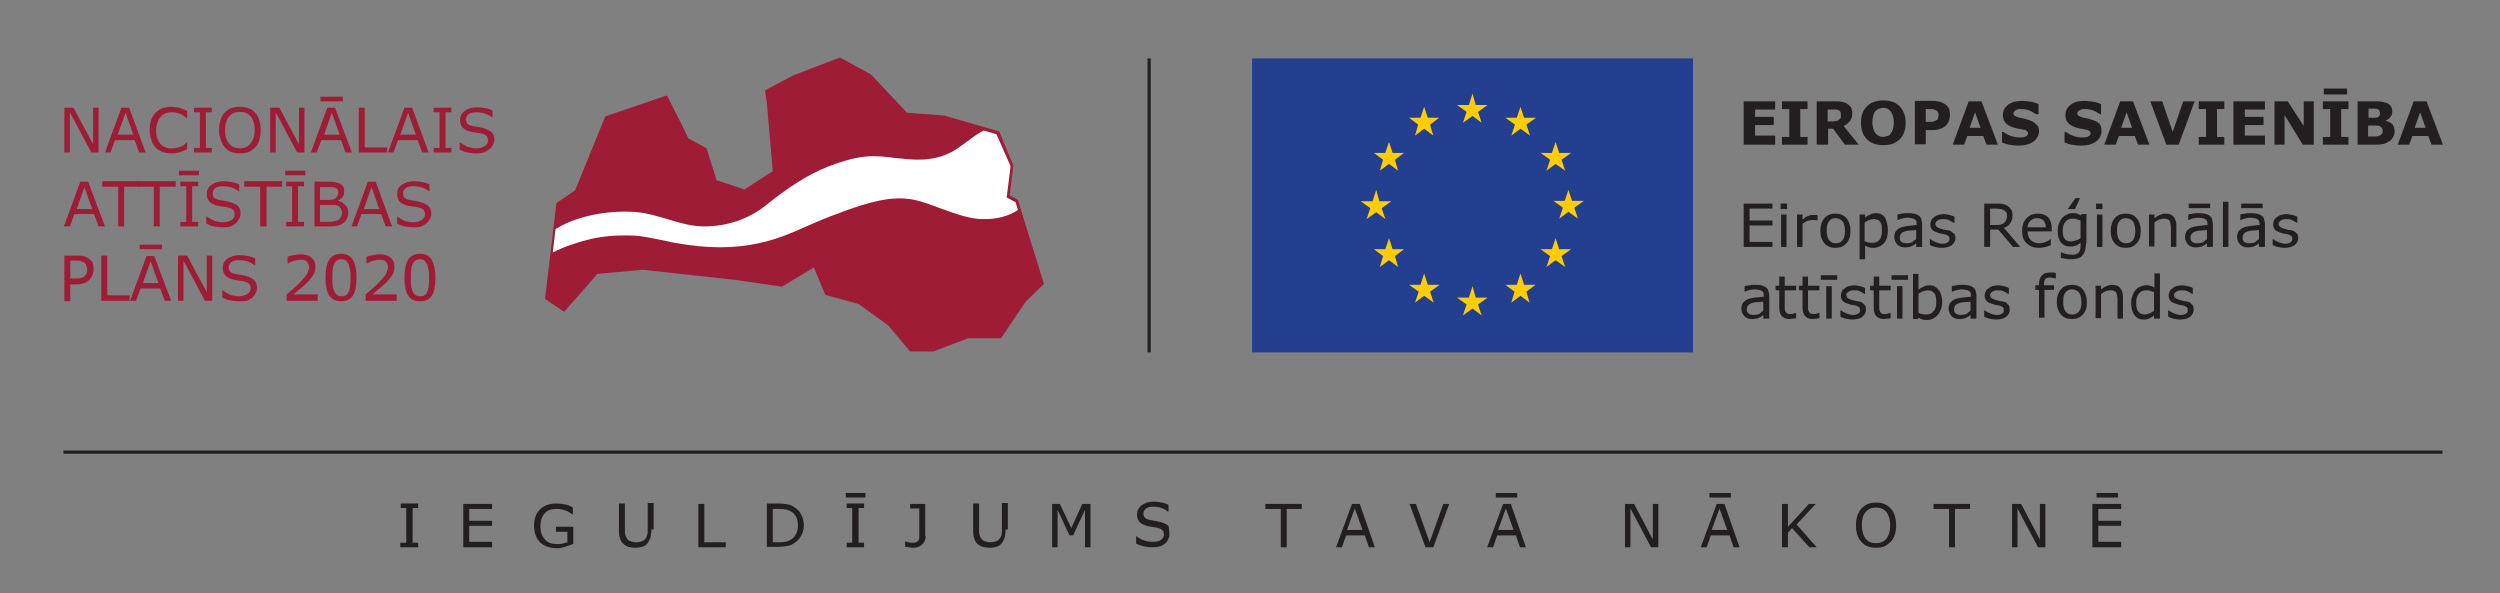 <?xml version="1.0" encoding="utf-8"?>
<!-- Generator: Adobe Illustrator 28.0.0, SVG Export Plug-In . SVG Version: 6.00 Build 0)  -->
<svg version="1.1" id="Layer_1" xmlns="http://www.w3.org/2000/svg" xmlns:xlink="http://www.w3.org/1999/xlink" x="0px" y="0px"
	 viewBox="0 0 547.7 130" style="enable-background:new 0 0 547.7 130;" xml:space="preserve">
<rect x="0" y="0" width="547.7" height="130" fill="#808080" stroke="none"/>
<style type="text/css">
	.st0{fill:#243E90;}
	.st1{fill:#FFCD05;}
	.st2{fill:#231F20;}
	.st3{fill:#9E1C35;}
	.st4{fill:#FFFFFF;}
</style>
<g>
	<g>
		<rect x="274.3" y="12.8" class="st0" width="96.6" height="64.4"/>
		<path class="st0" d="M322.6,45"/>
	</g>
	<g>
		<polygon class="st1" points="320.5,26.9 322.6,25.4 324.6,26.9 323.8,24.5 325.9,23 323.3,23 322.6,20.5 321.8,23 319.2,23 
			321.3,24.5 		"/>
		<polygon class="st1" points="310,29.7 312,28.2 314,29.7 313.3,27.3 315.3,25.8 312.8,25.8 312,23.4 311.2,25.8 308.7,25.8 
			310.7,27.3 		"/>
		<polygon class="st1" points="304.3,31.1 303.5,33.5 301,33.5 303,35 302.3,37.4 304.3,35.9 306.3,37.4 305.6,35 307.6,33.5 
			305.1,33.5 		"/>
		<polygon class="st1" points="301.5,46.5 303.5,48 302.7,45.6 304.8,44.1 302.2,44.1 301.5,41.6 300.7,44.1 298.1,44.1 300.2,45.6 
			299.4,48 		"/>
		<polygon class="st1" points="305.1,54.6 304.3,52.2 303.5,54.6 301,54.6 303,56.1 302.3,58.5 304.3,57 306.3,58.5 305.6,56.1 
			307.6,54.6 		"/>
		<polygon class="st1" points="312.8,62.4 312,59.9 311.2,62.4 308.7,62.4 310.8,63.9 310,66.3 312,64.8 314.1,66.3 313.3,63.9 
			315.4,62.4 		"/>
		<polygon class="st1" points="323.3,65.2 322.6,62.7 321.8,65.2 319.2,65.2 321.3,66.7 320.5,69.1 322.6,67.6 324.6,69.1 
			323.8,66.7 325.9,65.2 		"/>
		<polygon class="st1" points="333.9,62.4 333.1,59.9 332.3,62.4 329.8,62.4 331.8,63.9 331.1,66.3 333.1,64.8 335.1,66.3 
			334.4,63.9 336.4,62.4 		"/>
		<polygon class="st1" points="341.6,54.6 340.8,52.2 340,54.6 337.5,54.6 339.6,56.1 338.8,58.5 340.8,57 342.9,58.5 342.1,56.1 
			344.2,54.6 		"/>
		<polygon class="st1" points="347,44 344.4,44 343.6,41.6 342.8,44 340.3,44 342.4,45.5 341.6,47.9 343.6,46.4 345.7,47.9 
			344.9,45.5 		"/>
		<polygon class="st1" points="338.8,37.4 340.8,35.9 342.9,37.4 342.1,35 344.2,33.5 341.6,33.5 340.8,31.1 340,33.5 337.5,33.5 
			339.6,35 		"/>
		<polygon class="st1" points="333.1,23.4 332.3,25.8 329.8,25.8 331.9,27.3 331.1,29.7 333.1,28.2 335.2,29.7 334.4,27.3 
			336.5,25.8 333.9,25.8 		"/>
	</g>
</g>
<g>
	<g>
		<path class="st2" d="M388.8,31.7H382v-9.5h6.9V24h-4.4v1.6h4.1v1.8h-4.1v2.3h4.4V31.7z"/>
		<path class="st2" d="M396,31.7h-5.6V30h1.6v-6.1h-1.6v-1.7h5.6v1.7h-1.6V30h1.6V31.7z"/>
		<path class="st2" d="M407.2,31.7h-3l-2.6-3.5h-1.1v3.5H398v-9.5h4.1c0.6,0,1,0,1.4,0.1c0.4,0.1,0.8,0.2,1.1,0.4
			c0.4,0.2,0.6,0.5,0.9,0.8c0.2,0.3,0.3,0.8,0.3,1.3c0,0.7-0.2,1.3-0.5,1.7c-0.3,0.4-0.8,0.8-1.4,1.1L407.2,31.7z M403.3,25.1
			c0-0.2,0-0.4-0.1-0.6c-0.1-0.2-0.3-0.3-0.5-0.4c-0.2-0.1-0.4-0.1-0.6-0.1c-0.2,0-0.5,0-0.8,0h-0.9v2.6h0.8c0.4,0,0.7,0,1-0.1
			c0.3,0,0.5-0.1,0.7-0.3c0.2-0.1,0.3-0.3,0.4-0.4C403.3,25.6,403.3,25.3,403.3,25.1z"/>
		<path class="st2" d="M417.5,26.9c0,1.5-0.4,2.7-1.3,3.6c-0.9,0.9-2.1,1.3-3.6,1.3c-1.5,0-2.7-0.4-3.6-1.3
			c-0.9-0.9-1.3-2.1-1.3-3.6c0-1.5,0.4-2.7,1.3-3.6c0.9-0.9,2.1-1.3,3.6-1.3c1.5,0,2.7,0.4,3.6,1.3C417,24.2,417.5,25.4,417.5,26.9z
			 M414.2,29.3c0.2-0.3,0.4-0.6,0.5-1c0.1-0.4,0.2-0.9,0.2-1.4c0-0.6-0.1-1.1-0.2-1.5c-0.1-0.4-0.3-0.7-0.5-1
			c-0.2-0.3-0.5-0.4-0.7-0.6c-0.3-0.1-0.6-0.2-0.9-0.2c-0.3,0-0.6,0.1-0.9,0.2c-0.3,0.1-0.5,0.3-0.8,0.5c-0.2,0.2-0.4,0.6-0.5,1
			c-0.1,0.4-0.2,0.9-0.2,1.5c0,0.6,0.1,1,0.2,1.4c0.1,0.4,0.3,0.7,0.5,1c0.2,0.3,0.5,0.4,0.7,0.6c0.3,0.1,0.6,0.2,0.9,0.2
			c0.3,0,0.6-0.1,0.9-0.2C413.8,29.8,414,29.6,414.2,29.3z"/>
		<path class="st2" d="M427.2,25.2c0,0.4-0.1,0.8-0.2,1.2c-0.1,0.4-0.4,0.7-0.6,1c-0.4,0.4-0.8,0.7-1.3,0.8c-0.5,0.2-1,0.3-1.7,0.3
			h-1.5v3.1h-2.4v-9.5h4c0.6,0,1.1,0.1,1.5,0.2c0.4,0.1,0.8,0.3,1.1,0.5c0.4,0.3,0.7,0.6,0.9,1C427.1,24.1,427.2,24.6,427.2,25.2z
			 M424.7,25.2c0-0.3-0.1-0.5-0.2-0.7c-0.1-0.2-0.3-0.3-0.5-0.4c-0.3-0.1-0.5-0.2-0.7-0.2c-0.2,0-0.6,0-1,0h-0.4v2.8h0.7
			c0.4,0,0.8,0,1-0.1c0.3-0.1,0.5-0.2,0.7-0.3c0.2-0.1,0.3-0.3,0.3-0.5C424.6,25.7,424.7,25.5,424.7,25.2z"/>
		<path class="st2" d="M437.7,31.7h-2.5l-0.7-1.9H431l-0.7,1.9h-2.5l3.5-9.5h2.8L437.7,31.7z M433.9,28l-1.2-3.4l-1.2,3.4H433.9z"/>
		<path class="st2" d="M446.7,28.7c0,0.9-0.4,1.7-1.2,2.3c-0.8,0.6-1.9,0.9-3.2,0.9c-0.8,0-1.5-0.1-2.1-0.2
			c-0.6-0.1-1.1-0.3-1.6-0.5v-2.3h0.3c0.5,0.4,1.1,0.7,1.7,0.9c0.6,0.2,1.2,0.3,1.8,0.3c0.1,0,0.3,0,0.6,0c0.2,0,0.4-0.1,0.6-0.1
			c0.2-0.1,0.3-0.2,0.5-0.3c0.1-0.1,0.2-0.3,0.2-0.5c0-0.2-0.1-0.4-0.3-0.5c-0.2-0.2-0.4-0.3-0.8-0.3c-0.4-0.1-0.7-0.2-1.1-0.2
			c-0.4-0.1-0.8-0.2-1.1-0.3c-0.8-0.3-1.4-0.6-1.7-1.1c-0.4-0.4-0.5-1-0.5-1.7c0-0.9,0.4-1.6,1.2-2.2c0.8-0.6,1.8-0.8,3.1-0.8
			c0.6,0,1.2,0.1,1.9,0.2c0.6,0.1,1.1,0.3,1.6,0.5v2.2H446c-0.4-0.3-0.9-0.6-1.4-0.8c-0.6-0.2-1.1-0.3-1.7-0.3c-0.2,0-0.4,0-0.6,0
			c-0.2,0-0.4,0.1-0.6,0.2c-0.2,0.1-0.3,0.2-0.4,0.3c-0.1,0.1-0.2,0.3-0.2,0.4c0,0.3,0.1,0.4,0.3,0.6c0.2,0.1,0.6,0.3,1.1,0.4
			c0.3,0.1,0.7,0.1,1,0.2c0.3,0.1,0.7,0.2,1,0.3c0.7,0.2,1.3,0.6,1.6,1C446.5,27.5,446.7,28,446.7,28.7z"/>
		<path class="st2" d="M460.4,28.7c0,0.9-0.4,1.7-1.2,2.3c-0.8,0.6-1.9,0.9-3.2,0.9c-0.8,0-1.5-0.1-2.1-0.2
			c-0.6-0.1-1.1-0.3-1.6-0.5v-2.3h0.3c0.5,0.4,1.1,0.7,1.7,0.9c0.6,0.2,1.2,0.3,1.8,0.3c0.1,0,0.3,0,0.6,0c0.2,0,0.4-0.1,0.6-0.1
			c0.2-0.1,0.3-0.2,0.5-0.3c0.1-0.1,0.2-0.3,0.2-0.5c0-0.2-0.1-0.4-0.3-0.5c-0.2-0.2-0.4-0.3-0.8-0.3c-0.4-0.1-0.7-0.2-1.1-0.2
			c-0.4-0.1-0.8-0.2-1.1-0.3c-0.8-0.3-1.4-0.6-1.7-1.1c-0.4-0.4-0.5-1-0.5-1.7c0-0.9,0.4-1.6,1.2-2.2c0.8-0.6,1.8-0.8,3.1-0.8
			c0.6,0,1.2,0.1,1.9,0.2c0.6,0.1,1.1,0.3,1.6,0.5v2.2h-0.3c-0.4-0.3-0.9-0.6-1.4-0.8c-0.6-0.2-1.1-0.3-1.7-0.3c-0.2,0-0.4,0-0.6,0
			c-0.2,0-0.4,0.1-0.6,0.2c-0.2,0.1-0.3,0.2-0.4,0.3c-0.1,0.1-0.2,0.3-0.2,0.4c0,0.3,0.1,0.4,0.3,0.6c0.2,0.1,0.6,0.3,1.1,0.4
			c0.3,0.1,0.7,0.1,1,0.2c0.3,0.1,0.7,0.2,1,0.3c0.7,0.2,1.3,0.6,1.6,1C460.2,27.5,460.4,28,460.4,28.7z"/>
		<path class="st2" d="M470.9,31.7h-2.5l-0.7-1.9h-3.5l-0.7,1.9H461l3.5-9.5h2.8L470.9,31.7z M467.1,28l-1.2-3.4l-1.2,3.4H467.1z"/>
		<path class="st2" d="M480.8,22.2l-3.5,9.5h-2.7l-3.5-9.5h2.6l2.3,6.7l2.3-6.7H480.8z"/>
		<path class="st2" d="M487.3,31.7h-5.6V30h1.6v-6.1h-1.6v-1.7h5.6v1.7h-1.6V30h1.6V31.7z"/>
		<path class="st2" d="M496.2,31.7h-6.9v-9.5h6.9V24h-4.4v1.6h4.1v1.8h-4.1v2.3h4.4V31.7z"/>
		<path class="st2" d="M506.9,31.7h-2.4l-4-6.5v6.5h-2.2v-9.5h2.9l3.5,5.4v-5.4h2.2V31.7z"/>
		<path class="st2" d="M514.5,31.7h-5.6V30h1.6v-6.1h-1.6v-1.7h5.6v1.7h-1.6V30h1.6V31.7z M514.2,20.7h-5.1v-1.3h5.1V20.7z"/>
		<path class="st2" d="M524.6,28.8c0,0.5-0.1,0.9-0.3,1.2c-0.2,0.4-0.4,0.7-0.8,0.9c-0.4,0.3-0.8,0.5-1.2,0.6
			c-0.4,0.1-1,0.2-1.7,0.2h-4.1v-9.5h3.7c0.8,0,1.3,0,1.7,0.1c0.4,0.1,0.7,0.2,1.1,0.3c0.4,0.2,0.6,0.4,0.8,0.7
			c0.2,0.3,0.3,0.7,0.3,1.1c0,0.5-0.1,0.9-0.4,1.2c-0.2,0.4-0.6,0.6-1,0.8v0.1c0.6,0.1,1.1,0.4,1.5,0.8
			C524.4,27.6,524.6,28.1,524.6,28.8z M521.4,24.8c0-0.2,0-0.3-0.1-0.5c-0.1-0.2-0.2-0.3-0.4-0.4c-0.2-0.1-0.4-0.1-0.7-0.1
			c-0.3,0-0.6,0-1.1,0h-0.2v2h0.4c0.4,0,0.7,0,1,0c0.3,0,0.5-0.1,0.6-0.1c0.2-0.1,0.4-0.2,0.4-0.4C521.4,25.2,521.4,25.1,521.4,24.8
			z M522,28.7c0-0.3-0.1-0.5-0.2-0.7c-0.1-0.2-0.3-0.3-0.6-0.4c-0.2-0.1-0.5-0.1-0.8-0.1c-0.3,0-0.7,0-1.1,0h-0.5v2.4h0.2
			c0.7,0,1.2,0,1.5,0c0.3,0,0.6-0.1,0.8-0.2c0.3-0.1,0.4-0.2,0.5-0.4C522,29.1,522,28.9,522,28.7z"/>
		<path class="st2" d="M535.2,31.7h-2.5l-0.7-1.9h-3.5l-0.7,1.9h-2.5l3.5-9.5h2.8L535.2,31.7z M531.4,28l-1.2-3.4l-1.2,3.4H531.4z"
			/>
	</g>
</g>
<g>
	<g>
		<path class="st2" d="M388.3,54.1H382v-9.5h6.3v1.1h-5v2.6h5v1.1h-5V53h5V54.1z"/>
		<path class="st2" d="M391.5,45.8h-1.4v-1.2h1.4V45.8z M391.4,54.1h-1.2V47h1.2V54.1z"/>
		<path class="st2" d="M398.2,48.3L398.2,48.3c-0.2,0-0.4-0.1-0.6-0.1c-0.2,0-0.4,0-0.6,0c-0.4,0-0.7,0.1-1.1,0.2
			c-0.3,0.2-0.7,0.4-1,0.6v5.1h-1.2V47h1.2v1.1c0.5-0.4,0.9-0.7,1.3-0.8c0.4-0.2,0.7-0.2,1.1-0.2c0.2,0,0.4,0,0.5,0
			c0.1,0,0.2,0,0.4,0.1V48.3z"/>
		<path class="st2" d="M405.4,50.6c0,1.2-0.3,2.1-0.9,2.7c-0.6,0.7-1.4,1-2.4,1c-1,0-1.8-0.3-2.4-1c-0.6-0.7-0.9-1.6-0.9-2.7
			s0.3-2.1,0.9-2.8c0.6-0.7,1.4-1,2.4-1c1,0,1.8,0.3,2.4,1C405.1,48.5,405.4,49.4,405.4,50.6z M404.2,50.6c0-0.9-0.2-1.6-0.5-2.1
			c-0.4-0.4-0.9-0.7-1.5-0.7c-0.7,0-1.2,0.2-1.5,0.7c-0.4,0.4-0.5,1.1-0.5,2.1c0,0.9,0.2,1.6,0.5,2c0.4,0.5,0.9,0.7,1.5,0.7
			c0.6,0,1.1-0.2,1.5-0.7C404,52.2,404.2,51.5,404.2,50.6z"/>
		<path class="st2" d="M413.6,50.5c0,0.6-0.1,1.1-0.2,1.6c-0.2,0.5-0.4,0.9-0.7,1.2c-0.3,0.3-0.6,0.6-1,0.7
			c-0.4,0.2-0.8,0.3-1.2,0.3c-0.4,0-0.7,0-1-0.1c-0.3-0.1-0.6-0.2-0.9-0.4v3h-1.2V47h1.2v0.7c0.3-0.3,0.7-0.5,1.1-0.7
			c0.4-0.2,0.8-0.3,1.3-0.3c0.9,0,1.5,0.3,2,1C413.3,48.4,413.6,49.3,413.6,50.5z M412.3,50.5c0-0.9-0.1-1.5-0.4-1.9
			c-0.3-0.4-0.7-0.6-1.4-0.6c-0.3,0-0.7,0.1-1,0.2c-0.3,0.1-0.7,0.3-1,0.6v4c0.3,0.2,0.6,0.3,0.9,0.3c0.2,0.1,0.5,0.1,0.8,0.1
			c0.7,0,1.2-0.2,1.6-0.7C412.1,52.1,412.3,51.4,412.3,50.5z"/>
		<path class="st2" d="M421,54.1h-1.2v-0.8c-0.1,0.1-0.3,0.2-0.4,0.3c-0.2,0.1-0.4,0.2-0.5,0.3c-0.2,0.1-0.4,0.2-0.7,0.2
			c-0.3,0.1-0.6,0.1-0.9,0.1c-0.6,0-1.2-0.2-1.6-0.6c-0.4-0.4-0.7-1-0.7-1.6c0-0.5,0.1-1,0.3-1.3c0.2-0.3,0.6-0.6,1-0.8
			c0.4-0.2,1-0.3,1.6-0.4c0.6-0.1,1.3-0.1,2-0.2v-0.2c0-0.3,0-0.5-0.1-0.7c-0.1-0.2-0.2-0.3-0.4-0.4c-0.2-0.1-0.4-0.2-0.6-0.2
			c-0.2,0-0.5-0.1-0.7-0.1c-0.3,0-0.7,0-1.1,0.1c-0.4,0.1-0.8,0.2-1.2,0.4h-0.1v-1.2c0.2-0.1,0.6-0.1,1-0.2c0.4-0.1,0.9-0.1,1.3-0.1
			c0.5,0,0.9,0,1.3,0.1c0.4,0.1,0.7,0.2,1,0.4c0.3,0.2,0.5,0.4,0.6,0.8c0.1,0.3,0.2,0.7,0.2,1.2V54.1z M419.8,52.4v-2
			c-0.4,0-0.8,0.1-1.3,0.1c-0.5,0-0.9,0.1-1.2,0.2c-0.3,0.1-0.6,0.2-0.8,0.5c-0.2,0.2-0.3,0.5-0.3,0.9c0,0.4,0.1,0.7,0.4,0.9
			c0.2,0.2,0.6,0.3,1.1,0.3c0.4,0,0.8-0.1,1.2-0.2C419.1,52.8,419.5,52.6,419.8,52.4z"/>
		<path class="st2" d="M428.4,52.1c0,0.7-0.3,1.2-0.8,1.6c-0.5,0.4-1.3,0.6-2.2,0.6c-0.5,0-1-0.1-1.5-0.2c-0.4-0.1-0.8-0.3-1.1-0.4
			v-1.3h0.1c0.4,0.3,0.8,0.5,1.3,0.7c0.5,0.2,0.9,0.3,1.3,0.3c0.5,0,0.9-0.1,1.2-0.3c0.3-0.2,0.4-0.4,0.4-0.8c0-0.3-0.1-0.5-0.2-0.6
			c-0.2-0.1-0.5-0.3-0.9-0.4c-0.2,0-0.4-0.1-0.7-0.1c-0.3-0.1-0.5-0.1-0.7-0.2c-0.6-0.2-1.1-0.4-1.3-0.7c-0.3-0.3-0.4-0.7-0.4-1.2
			c0-0.3,0.1-0.6,0.2-0.8c0.1-0.3,0.3-0.5,0.6-0.7c0.2-0.2,0.5-0.4,0.9-0.5c0.4-0.1,0.8-0.2,1.2-0.2c0.4,0,0.9,0.1,1.3,0.2
			c0.4,0.1,0.8,0.2,1.1,0.4v1.3H428c-0.3-0.2-0.7-0.4-1.1-0.6c-0.4-0.2-0.9-0.2-1.3-0.2c-0.4,0-0.8,0.1-1.1,0.3
			c-0.3,0.2-0.5,0.4-0.5,0.7c0,0.3,0.1,0.5,0.3,0.7c0.2,0.1,0.5,0.3,0.9,0.4c0.2,0.1,0.5,0.1,0.7,0.2c0.3,0.1,0.5,0.1,0.7,0.1
			c0.6,0.1,1,0.3,1.3,0.7C428.2,51.1,428.4,51.6,428.4,52.1z"/>
		<path class="st2" d="M442.6,54.1H441l-3.2-3.8H436v3.8h-1.3v-9.5h2.7c0.6,0,1.1,0,1.4,0.1c0.4,0.1,0.7,0.2,1,0.4
			c0.3,0.2,0.6,0.5,0.8,0.8c0.2,0.3,0.3,0.7,0.3,1.3c0,0.7-0.2,1.3-0.5,1.7c-0.3,0.5-0.8,0.8-1.4,1L442.6,54.1z M439.7,47.3
			c0-0.3,0-0.5-0.1-0.7c-0.1-0.2-0.3-0.4-0.5-0.5c-0.2-0.1-0.4-0.2-0.7-0.3c-0.3,0-0.5-0.1-0.9-0.1H436v3.6h1.3c0.4,0,0.7,0,1-0.1
			c0.3-0.1,0.6-0.2,0.8-0.4c0.2-0.2,0.3-0.4,0.4-0.6C439.6,48,439.7,47.7,439.7,47.3z"/>
		<path class="st2" d="M449.4,50.7h-5.2c0,0.4,0.1,0.8,0.2,1.1c0.1,0.3,0.3,0.6,0.5,0.8c0.2,0.2,0.5,0.4,0.8,0.5
			c0.3,0.1,0.6,0.2,1,0.2c0.5,0,1-0.1,1.5-0.3c0.5-0.2,0.8-0.4,1-0.6h0.1v1.3c-0.4,0.2-0.8,0.3-1.2,0.4c-0.4,0.1-0.9,0.2-1.3,0.2
			c-1.2,0-2.1-0.3-2.8-1c-0.7-0.6-1-1.5-1-2.7c0-1.2,0.3-2.1,1-2.8c0.6-0.7,1.5-1,2.5-1c1,0,1.7,0.3,2.2,0.8
			c0.5,0.6,0.8,1.4,0.8,2.4V50.7z M448.2,49.8c0-0.6-0.2-1.1-0.5-1.5c-0.3-0.3-0.8-0.5-1.4-0.5c-0.6,0-1.2,0.2-1.5,0.6
			c-0.4,0.4-0.6,0.8-0.6,1.4H448.2z"/>
		<path class="st2" d="M457,53.3c0,1.2-0.3,2.1-0.8,2.7c-0.5,0.6-1.4,0.8-2.5,0.8c-0.4,0-0.7,0-1.1-0.1c-0.4-0.1-0.7-0.1-1.1-0.2
			v-1.2h0.1c0.2,0.1,0.5,0.2,0.9,0.3c0.4,0.1,0.9,0.2,1.3,0.2c0.4,0,0.7,0,1-0.1c0.3-0.1,0.5-0.2,0.6-0.4c0.1-0.2,0.3-0.4,0.3-0.6
			c0.1-0.2,0.1-0.5,0.1-0.8v-0.7c-0.4,0.3-0.7,0.5-1,0.6c-0.3,0.1-0.7,0.2-1.3,0.2c-0.9,0-1.5-0.3-2-0.9c-0.5-0.6-0.7-1.5-0.7-2.6
			c0-0.6,0.1-1.1,0.3-1.6c0.2-0.4,0.4-0.8,0.7-1.2c0.3-0.3,0.6-0.5,1-0.7c0.4-0.2,0.8-0.3,1.2-0.3c0.4,0,0.8,0,1,0.1
			c0.3,0.1,0.6,0.2,0.9,0.4l0.1-0.3h1.1V53.3z M455.8,52.2v-3.9c-0.3-0.1-0.6-0.2-0.9-0.3c-0.3-0.1-0.5-0.1-0.8-0.1
			c-0.7,0-1.2,0.2-1.6,0.7c-0.4,0.4-0.6,1.1-0.6,1.9c0,0.8,0.1,1.4,0.4,1.8c0.3,0.4,0.7,0.6,1.4,0.6c0.3,0,0.7-0.1,1-0.2
			C455.2,52.6,455.5,52.4,455.8,52.2z M455.7,43.4l-1.1,2.4H453l1.7-2.4H455.7z"/>
		<path class="st2" d="M460.6,45.8h-1.4v-1.2h1.4V45.8z M460.6,54.1h-1.2V47h1.2V54.1z"/>
		<path class="st2" d="M469,50.6c0,1.2-0.3,2.1-0.9,2.7c-0.6,0.7-1.4,1-2.4,1c-1,0-1.8-0.3-2.4-1c-0.6-0.7-0.9-1.6-0.9-2.7
			s0.3-2.1,0.9-2.8c0.6-0.7,1.4-1,2.4-1c1,0,1.8,0.3,2.4,1C468.7,48.5,469,49.4,469,50.6z M467.8,50.6c0-0.9-0.2-1.6-0.5-2.1
			c-0.4-0.4-0.9-0.7-1.5-0.7c-0.7,0-1.2,0.2-1.5,0.7c-0.4,0.4-0.5,1.1-0.5,2.1c0,0.9,0.2,1.6,0.5,2c0.4,0.5,0.9,0.7,1.5,0.7
			c0.6,0,1.1-0.2,1.5-0.7C467.6,52.2,467.8,51.5,467.8,50.6z"/>
		<path class="st2" d="M476.8,54.1h-1.2v-4.1c0-0.3,0-0.6-0.1-0.9c0-0.3-0.1-0.5-0.2-0.7c-0.1-0.2-0.3-0.3-0.5-0.4
			c-0.2-0.1-0.5-0.1-0.8-0.1c-0.3,0-0.7,0.1-1,0.2c-0.4,0.2-0.7,0.4-1,0.6v5.3h-1.2V47h1.2v0.8c0.4-0.3,0.8-0.6,1.2-0.7
			c0.4-0.2,0.8-0.3,1.2-0.3c0.8,0,1.4,0.2,1.8,0.7c0.4,0.5,0.6,1.1,0.6,2V54.1z"/>
		<path class="st2" d="M484.7,54.1h-1.2v-0.8c-0.1,0.1-0.3,0.2-0.4,0.3c-0.2,0.1-0.4,0.2-0.5,0.3c-0.2,0.1-0.4,0.2-0.7,0.2
			c-0.3,0.1-0.6,0.1-0.9,0.1c-0.6,0-1.2-0.2-1.6-0.6c-0.4-0.4-0.7-1-0.7-1.6c0-0.5,0.1-1,0.3-1.3c0.2-0.3,0.6-0.6,1-0.8
			c0.4-0.2,1-0.3,1.6-0.4c0.6-0.1,1.3-0.1,2-0.2v-0.2c0-0.3,0-0.5-0.1-0.7c-0.1-0.2-0.2-0.3-0.4-0.4c-0.2-0.1-0.4-0.2-0.6-0.2
			c-0.2,0-0.5-0.1-0.7-0.1c-0.3,0-0.7,0-1.1,0.1c-0.4,0.1-0.8,0.2-1.2,0.4h-0.1v-1.2c0.2-0.1,0.6-0.1,1-0.2c0.4-0.1,0.9-0.1,1.3-0.1
			c0.5,0,0.9,0,1.3,0.1c0.4,0.1,0.7,0.2,1,0.4c0.3,0.2,0.5,0.4,0.6,0.8c0.1,0.3,0.2,0.7,0.2,1.2V54.1z M484.2,45.6h-4.7v-1h4.7V45.6
			z M483.5,52.4v-2c-0.4,0-0.8,0.1-1.3,0.1c-0.5,0-0.9,0.1-1.2,0.2c-0.3,0.1-0.6,0.2-0.8,0.5c-0.2,0.2-0.3,0.5-0.3,0.9
			c0,0.4,0.1,0.7,0.4,0.9c0.2,0.2,0.6,0.3,1.1,0.3c0.4,0,0.8-0.1,1.2-0.2C482.9,52.8,483.2,52.6,483.5,52.4z"/>
		<path class="st2" d="M488.2,54.1H487v-9.9h1.2V54.1z"/>
		<path class="st2" d="M496.1,54.1h-1.2v-0.8c-0.1,0.1-0.3,0.2-0.4,0.3c-0.2,0.1-0.4,0.2-0.5,0.3c-0.2,0.1-0.4,0.2-0.7,0.2
			c-0.3,0.1-0.6,0.1-0.9,0.1c-0.6,0-1.2-0.2-1.6-0.6c-0.4-0.4-0.7-1-0.7-1.6c0-0.5,0.1-1,0.3-1.3c0.2-0.3,0.6-0.6,1-0.8
			c0.4-0.2,1-0.3,1.6-0.4c0.6-0.1,1.3-0.1,2-0.2v-0.2c0-0.3,0-0.5-0.1-0.7c-0.1-0.2-0.2-0.3-0.4-0.4c-0.2-0.1-0.4-0.2-0.6-0.2
			c-0.2,0-0.5-0.1-0.7-0.1c-0.3,0-0.7,0-1.1,0.1c-0.4,0.1-0.8,0.2-1.2,0.4h-0.1v-1.2c0.2-0.1,0.6-0.1,1-0.2c0.4-0.1,0.9-0.1,1.3-0.1
			c0.5,0,0.9,0,1.3,0.1c0.4,0.1,0.7,0.2,1,0.4c0.3,0.2,0.5,0.4,0.6,0.8c0.1,0.3,0.2,0.7,0.2,1.2V54.1z M495.7,45.6h-4.7v-1h4.7V45.6
			z M494.9,52.4v-2c-0.4,0-0.8,0.1-1.3,0.1c-0.5,0-0.9,0.1-1.2,0.2c-0.3,0.1-0.6,0.2-0.8,0.5c-0.2,0.2-0.3,0.5-0.3,0.9
			c0,0.4,0.1,0.7,0.4,0.9c0.2,0.2,0.6,0.3,1.1,0.3c0.4,0,0.8-0.1,1.2-0.2C494.3,52.8,494.6,52.6,494.9,52.4z"/>
		<path class="st2" d="M503.5,52.1c0,0.7-0.3,1.2-0.8,1.6c-0.5,0.4-1.3,0.6-2.2,0.6c-0.5,0-1-0.1-1.5-0.2c-0.4-0.1-0.8-0.3-1.1-0.4
			v-1.3h0.1c0.4,0.3,0.8,0.5,1.3,0.7c0.5,0.2,0.9,0.3,1.3,0.3c0.5,0,0.9-0.1,1.2-0.3c0.3-0.2,0.4-0.4,0.4-0.8c0-0.3-0.1-0.5-0.2-0.6
			c-0.2-0.1-0.5-0.3-0.9-0.4c-0.2,0-0.4-0.1-0.7-0.1c-0.3-0.1-0.5-0.1-0.7-0.2c-0.6-0.2-1.1-0.4-1.3-0.7c-0.3-0.3-0.4-0.7-0.4-1.2
			c0-0.3,0.1-0.6,0.2-0.8c0.1-0.3,0.3-0.5,0.6-0.7c0.2-0.2,0.5-0.4,0.9-0.5c0.4-0.1,0.8-0.2,1.2-0.2c0.4,0,0.9,0.1,1.3,0.2
			c0.4,0.1,0.8,0.2,1.1,0.4v1.3h-0.1c-0.3-0.2-0.7-0.4-1.1-0.6c-0.4-0.2-0.9-0.2-1.3-0.2c-0.4,0-0.8,0.1-1.1,0.3
			c-0.3,0.2-0.5,0.4-0.5,0.7c0,0.3,0.1,0.5,0.3,0.7c0.2,0.1,0.5,0.3,0.9,0.4c0.2,0.1,0.5,0.1,0.7,0.2c0.3,0.1,0.5,0.1,0.7,0.1
			c0.6,0.1,1,0.3,1.3,0.7C503.3,51.1,503.5,51.6,503.5,52.1z"/>
		<path class="st2" d="M387.5,69.8h-1.2V69c-0.1,0.1-0.3,0.2-0.4,0.3c-0.2,0.1-0.4,0.2-0.5,0.3c-0.2,0.1-0.4,0.2-0.7,0.2
			c-0.3,0.1-0.6,0.1-0.9,0.1c-0.6,0-1.2-0.2-1.6-0.6c-0.4-0.4-0.7-1-0.7-1.6c0-0.5,0.1-1,0.3-1.3c0.2-0.3,0.6-0.6,1-0.8
			c0.4-0.2,1-0.3,1.6-0.4c0.6-0.1,1.3-0.1,2-0.2v-0.2c0-0.3,0-0.5-0.1-0.7c-0.1-0.2-0.2-0.3-0.4-0.4c-0.2-0.1-0.4-0.2-0.6-0.2
			c-0.2,0-0.5-0.1-0.7-0.1c-0.3,0-0.7,0-1.1,0.1c-0.4,0.1-0.8,0.2-1.2,0.4h-0.1v-1.2c0.2-0.1,0.6-0.1,1-0.2c0.4-0.1,0.9-0.1,1.3-0.1
			c0.5,0,0.9,0,1.3,0.1c0.4,0.1,0.7,0.2,1,0.4c0.3,0.2,0.5,0.4,0.6,0.8c0.1,0.3,0.2,0.7,0.2,1.2V69.8z M386.3,68.1v-2
			c-0.4,0-0.8,0.1-1.3,0.1c-0.5,0-0.9,0.1-1.2,0.2c-0.3,0.1-0.6,0.2-0.8,0.5c-0.2,0.2-0.3,0.5-0.3,0.9c0,0.4,0.1,0.7,0.4,0.9
			c0.2,0.2,0.6,0.3,1.1,0.3c0.4,0,0.8-0.1,1.2-0.2C385.7,68.5,386,68.3,386.3,68.1z"/>
		<path class="st2" d="M393.5,69.7c-0.2,0.1-0.5,0.1-0.7,0.1c-0.3,0-0.5,0.1-0.7,0.1c-0.7,0-1.3-0.2-1.7-0.6c-0.4-0.4-0.6-1-0.6-1.9
			v-3.8H389v-1h0.8v-2h1.2v2h2.5v1H391v3.2c0,0.4,0,0.7,0,0.9c0,0.2,0.1,0.4,0.2,0.6c0.1,0.2,0.2,0.3,0.4,0.4
			c0.2,0.1,0.4,0.1,0.7,0.1c0.2,0,0.4,0,0.6-0.1c0.2-0.1,0.4-0.1,0.5-0.1h0.1V69.7z"/>
		<path class="st2" d="M398.6,69.7c-0.2,0.1-0.5,0.1-0.7,0.1c-0.3,0-0.5,0.1-0.7,0.1c-0.7,0-1.3-0.2-1.7-0.6c-0.4-0.4-0.6-1-0.6-1.9
			v-3.8h-0.8v-1h0.8v-2h1.2v2h2.5v1h-2.5v3.2c0,0.4,0,0.7,0,0.9c0,0.2,0.1,0.4,0.2,0.6c0.1,0.2,0.2,0.3,0.4,0.4
			c0.2,0.1,0.4,0.1,0.7,0.1c0.2,0,0.4,0,0.6-0.1c0.2-0.1,0.4-0.1,0.5-0.1h0.1V69.7z"/>
		<path class="st2" d="M402.5,61.3h-3.6v-1h3.6V61.3z M401.3,69.8h-1.2v-7.1h1.2V69.8z"/>
		<path class="st2" d="M408.8,67.8c0,0.7-0.3,1.2-0.8,1.6c-0.5,0.4-1.3,0.6-2.2,0.6c-0.5,0-1-0.1-1.5-0.2c-0.4-0.1-0.8-0.3-1.1-0.4
			V68h0.1c0.4,0.3,0.8,0.5,1.3,0.7c0.5,0.2,0.9,0.3,1.3,0.3c0.5,0,0.9-0.1,1.2-0.3c0.3-0.2,0.4-0.4,0.4-0.8c0-0.3-0.1-0.5-0.2-0.6
			c-0.2-0.1-0.5-0.3-0.9-0.4c-0.2,0-0.4-0.1-0.7-0.1c-0.3-0.1-0.5-0.1-0.7-0.2c-0.6-0.2-1.1-0.4-1.3-0.7c-0.3-0.3-0.4-0.7-0.4-1.2
			c0-0.3,0.1-0.6,0.2-0.8c0.1-0.3,0.3-0.5,0.6-0.7c0.2-0.2,0.5-0.4,0.9-0.5c0.4-0.1,0.8-0.2,1.2-0.2c0.4,0,0.9,0.1,1.3,0.2
			c0.4,0.1,0.8,0.2,1.1,0.4v1.3h-0.1c-0.3-0.2-0.7-0.4-1.1-0.6c-0.4-0.2-0.9-0.2-1.3-0.2c-0.4,0-0.8,0.1-1.1,0.3
			c-0.3,0.2-0.5,0.4-0.5,0.7c0,0.3,0.1,0.5,0.3,0.7c0.2,0.1,0.5,0.3,0.9,0.4c0.2,0.1,0.5,0.1,0.7,0.2c0.3,0.1,0.5,0.1,0.7,0.1
			c0.6,0.1,1,0.3,1.3,0.7C408.6,66.8,408.8,67.2,408.8,67.8z"/>
		<path class="st2" d="M414.2,69.7c-0.2,0.1-0.5,0.1-0.7,0.1c-0.3,0-0.5,0.1-0.7,0.1c-0.7,0-1.3-0.2-1.7-0.6c-0.4-0.4-0.6-1-0.6-1.9
			v-3.8h-0.8v-1h0.8v-2h1.2v2h2.5v1h-2.5v3.2c0,0.4,0,0.7,0,0.9c0,0.2,0.1,0.4,0.2,0.6c0.1,0.2,0.2,0.3,0.4,0.4
			c0.2,0.1,0.4,0.1,0.7,0.1c0.2,0,0.4,0,0.6-0.1c0.2-0.1,0.4-0.1,0.5-0.1h0.1V69.7z"/>
		<path class="st2" d="M418,61.3h-3.6v-1h3.6V61.3z M416.8,69.8h-1.2v-7.1h1.2V69.8z"/>
		<path class="st2" d="M425.5,66.2c0,0.6-0.1,1.1-0.3,1.6c-0.2,0.5-0.4,0.9-0.7,1.2c-0.3,0.3-0.6,0.6-1,0.8
			c-0.4,0.2-0.8,0.3-1.2,0.3c-0.4,0-0.8,0-1.1-0.1c-0.3-0.1-0.6-0.2-0.9-0.4l-0.1,0.3h-1.1v-9.9h1.2v3.5c0.3-0.3,0.7-0.5,1.1-0.7
			c0.4-0.2,0.8-0.3,1.3-0.3c0.8,0,1.5,0.3,2,1C425.2,64.1,425.5,65,425.5,66.2z M424.2,66.2c0-0.9-0.1-1.5-0.4-1.9
			c-0.3-0.4-0.7-0.7-1.4-0.7c-0.3,0-0.7,0.1-1.1,0.2c-0.4,0.2-0.7,0.3-1,0.6v4.1c0.3,0.2,0.6,0.3,0.9,0.3c0.2,0.1,0.5,0.1,0.8,0.1
			c0.7,0,1.2-0.2,1.6-0.7C424,67.8,424.2,67.2,424.2,66.2z"/>
		<path class="st2" d="M432.9,69.8h-1.2V69c-0.1,0.1-0.3,0.2-0.4,0.3c-0.2,0.1-0.4,0.2-0.5,0.3c-0.2,0.1-0.4,0.2-0.7,0.2
			c-0.3,0.1-0.6,0.1-0.9,0.1c-0.6,0-1.2-0.2-1.6-0.6c-0.4-0.4-0.7-1-0.7-1.6c0-0.5,0.1-1,0.3-1.3c0.2-0.3,0.6-0.6,1-0.8
			c0.4-0.2,1-0.3,1.6-0.4c0.6-0.1,1.3-0.1,2-0.2v-0.2c0-0.3,0-0.5-0.1-0.7c-0.1-0.2-0.2-0.3-0.4-0.4c-0.2-0.1-0.4-0.2-0.6-0.2
			c-0.2,0-0.5-0.1-0.7-0.1c-0.3,0-0.7,0-1.1,0.1c-0.4,0.1-0.8,0.2-1.2,0.4h-0.1v-1.2c0.2-0.1,0.6-0.1,1-0.2c0.4-0.1,0.9-0.1,1.3-0.1
			c0.5,0,0.9,0,1.3,0.1c0.4,0.1,0.7,0.2,1,0.4c0.3,0.2,0.5,0.4,0.6,0.8c0.1,0.3,0.2,0.7,0.2,1.2V69.8z M431.7,68.1v-2
			c-0.4,0-0.8,0.1-1.3,0.1c-0.5,0-0.9,0.1-1.2,0.2c-0.3,0.1-0.6,0.2-0.8,0.5c-0.2,0.2-0.3,0.5-0.3,0.9c0,0.4,0.1,0.7,0.4,0.9
			c0.2,0.2,0.6,0.3,1.1,0.3c0.4,0,0.8-0.1,1.2-0.2C431.1,68.5,431.4,68.3,431.7,68.1z"/>
		<path class="st2" d="M440.3,67.8c0,0.7-0.3,1.2-0.8,1.6c-0.5,0.4-1.3,0.6-2.2,0.6c-0.5,0-1-0.1-1.5-0.2c-0.4-0.1-0.8-0.3-1.1-0.4
			V68h0.1c0.4,0.3,0.8,0.5,1.3,0.7c0.5,0.2,0.9,0.3,1.3,0.3c0.5,0,0.9-0.1,1.2-0.3c0.3-0.2,0.4-0.4,0.4-0.8c0-0.3-0.1-0.5-0.2-0.6
			c-0.2-0.1-0.5-0.3-0.9-0.4c-0.2,0-0.4-0.1-0.7-0.1c-0.3-0.1-0.5-0.1-0.7-0.2c-0.6-0.2-1.1-0.4-1.3-0.7c-0.3-0.3-0.4-0.7-0.4-1.2
			c0-0.3,0.1-0.6,0.2-0.8c0.1-0.3,0.3-0.5,0.6-0.7c0.2-0.2,0.5-0.4,0.9-0.5c0.4-0.1,0.8-0.2,1.2-0.2c0.4,0,0.9,0.1,1.3,0.2
			c0.4,0.1,0.8,0.2,1.1,0.4v1.3h-0.1c-0.3-0.2-0.7-0.4-1.1-0.6c-0.4-0.2-0.9-0.2-1.3-0.2c-0.4,0-0.8,0.1-1.1,0.3
			c-0.3,0.2-0.5,0.4-0.5,0.7c0,0.3,0.1,0.5,0.3,0.7c0.2,0.1,0.5,0.3,0.9,0.4c0.2,0.1,0.5,0.1,0.7,0.2c0.3,0.1,0.5,0.1,0.7,0.1
			c0.6,0.1,1,0.3,1.3,0.7C440.1,66.8,440.3,67.2,440.3,67.8z"/>
		<path class="st2" d="M450.4,61L450.4,61c-0.2,0-0.4-0.1-0.6-0.1c-0.2,0-0.4-0.1-0.6-0.1c-0.5,0-0.9,0.1-1.1,0.3
			c-0.2,0.2-0.3,0.6-0.3,1.2v0.2h2.2v1h-2.1v6.1h-1.2v-6.1h-0.8v-1h0.8v-0.2c0-0.8,0.2-1.5,0.6-1.9c0.4-0.5,1-0.7,1.8-0.7
			c0.3,0,0.5,0,0.7,0c0.2,0,0.4,0.1,0.6,0.1V61z"/>
		<path class="st2" d="M457.2,66.2c0,1.2-0.3,2.1-0.9,2.7c-0.6,0.7-1.4,1-2.4,1c-1,0-1.8-0.3-2.4-1c-0.6-0.7-0.9-1.6-0.9-2.7
			c0-1.2,0.3-2.1,0.9-2.8c0.6-0.7,1.4-1,2.4-1c1,0,1.8,0.3,2.4,1C456.9,64.2,457.2,65.1,457.2,66.2z M456,66.2
			c0-0.9-0.2-1.6-0.5-2.1c-0.4-0.4-0.9-0.7-1.5-0.7c-0.7,0-1.2,0.2-1.5,0.7c-0.4,0.4-0.5,1.1-0.5,2.1c0,0.9,0.2,1.6,0.5,2
			c0.4,0.5,0.9,0.7,1.5,0.7c0.6,0,1.1-0.2,1.5-0.7C455.8,67.8,456,67.2,456,66.2z"/>
		<path class="st2" d="M465.1,69.8h-1.2v-4.1c0-0.3,0-0.6-0.1-0.9c0-0.3-0.1-0.5-0.2-0.7c-0.1-0.2-0.3-0.3-0.5-0.4
			c-0.2-0.1-0.5-0.1-0.8-0.1c-0.3,0-0.7,0.1-1,0.2c-0.4,0.2-0.7,0.4-1,0.6v5.3h-1.2v-7.1h1.2v0.8c0.4-0.3,0.8-0.6,1.2-0.7
			c0.4-0.2,0.8-0.3,1.2-0.3c0.8,0,1.4,0.2,1.8,0.7c0.4,0.5,0.6,1.1,0.6,2V69.8z"/>
		<path class="st2" d="M473.1,69.8h-1.2v-0.7c-0.3,0.3-0.7,0.5-1.1,0.7c-0.4,0.2-0.8,0.2-1.2,0.2c-0.9,0-1.5-0.3-2-1
			c-0.5-0.7-0.7-1.6-0.7-2.7c0-0.6,0.1-1.1,0.3-1.6c0.2-0.5,0.4-0.9,0.7-1.2c0.3-0.3,0.6-0.6,1-0.7c0.4-0.2,0.8-0.3,1.2-0.3
			c0.4,0,0.7,0,1,0.1c0.3,0.1,0.6,0.2,0.9,0.4v-3.1h1.2V69.8z M471.9,68.1V64c-0.3-0.1-0.6-0.2-0.9-0.3c-0.3-0.1-0.5-0.1-0.8-0.1
			c-0.7,0-1.2,0.2-1.6,0.7c-0.4,0.5-0.6,1.1-0.6,2c0,0.8,0.1,1.5,0.4,1.9c0.3,0.4,0.8,0.7,1.4,0.7c0.3,0,0.7-0.1,1-0.2
			C471.3,68.5,471.6,68.3,471.9,68.1z"/>
		<path class="st2" d="M480.6,67.8c0,0.7-0.3,1.2-0.8,1.6c-0.5,0.4-1.3,0.6-2.2,0.6c-0.5,0-1-0.1-1.5-0.2c-0.4-0.1-0.8-0.3-1.1-0.4
			V68h0.1c0.4,0.3,0.8,0.5,1.3,0.7c0.5,0.2,0.9,0.3,1.3,0.3c0.5,0,0.9-0.1,1.2-0.3c0.3-0.2,0.4-0.4,0.4-0.8c0-0.3-0.1-0.5-0.2-0.6
			c-0.2-0.1-0.5-0.3-0.9-0.4c-0.2,0-0.4-0.1-0.7-0.1c-0.3-0.1-0.5-0.1-0.7-0.2c-0.6-0.2-1.1-0.4-1.3-0.7c-0.3-0.3-0.4-0.7-0.4-1.2
			c0-0.3,0.1-0.6,0.2-0.8c0.1-0.3,0.3-0.5,0.6-0.7c0.2-0.2,0.5-0.4,0.9-0.5c0.4-0.1,0.8-0.2,1.2-0.2c0.4,0,0.9,0.1,1.3,0.2
			c0.4,0.1,0.8,0.2,1.1,0.4v1.3h-0.1c-0.3-0.2-0.7-0.4-1.1-0.6c-0.4-0.2-0.9-0.2-1.3-0.2c-0.4,0-0.8,0.1-1.1,0.3
			c-0.3,0.2-0.5,0.4-0.5,0.7c0,0.3,0.1,0.5,0.3,0.7c0.2,0.1,0.5,0.3,0.9,0.4c0.2,0.1,0.5,0.1,0.7,0.2c0.3,0.1,0.5,0.1,0.7,0.1
			c0.6,0.1,1,0.3,1.3,0.7C480.4,66.8,480.6,67.2,480.6,67.8z"/>
	</g>
</g>
<g>
	<g>
		<path class="st2" d="M91.5,119.9h-3.8v-1H89v-7.6h-1.2v-1h3.8v1h-1.2v7.6h1.2V119.9z"/>
		<path class="st2" d="M107.8,119.9h-6.3v-9.5h6.3v1.1h-5v2.6h5v1.1h-5v3.5h5V119.9z"/>
		<path class="st2" d="M125.5,119.2c-0.5,0.2-1.1,0.4-1.7,0.6c-0.6,0.2-1.2,0.3-1.8,0.3c-0.7,0-1.4-0.1-2-0.3
			c-0.6-0.2-1.1-0.5-1.6-0.9c-0.4-0.4-0.8-0.9-1-1.5c-0.2-0.6-0.4-1.3-0.4-2.2c0-1.5,0.4-2.7,1.3-3.6c0.9-0.9,2.1-1.3,3.7-1.3
			c0.5,0,1.1,0.1,1.7,0.2c0.6,0.1,1.2,0.3,1.8,0.7v1.5h-0.1c-0.1-0.1-0.3-0.2-0.6-0.4c-0.3-0.2-0.5-0.3-0.7-0.4
			c-0.3-0.1-0.6-0.2-1-0.3c-0.4-0.1-0.8-0.1-1.3-0.1c-1.1,0-1.9,0.3-2.5,1c-0.6,0.7-0.9,1.6-0.9,2.8c0,1.2,0.3,2.2,1,2.9
			c0.6,0.7,1.5,1,2.6,1c0.4,0,0.8,0,1.2-0.1c0.4-0.1,0.8-0.2,1.1-0.3v-2.3h-2.5v-1.1h3.8V119.2z"/>
		<path class="st2" d="M142.7,116c0,0.7-0.1,1.3-0.2,1.8c-0.2,0.5-0.4,0.9-0.7,1.3c-0.3,0.3-0.7,0.6-1.1,0.7
			c-0.4,0.1-0.9,0.2-1.5,0.2c-0.6,0-1.1-0.1-1.6-0.2c-0.4-0.2-0.8-0.4-1.1-0.7c-0.3-0.3-0.6-0.8-0.7-1.3c-0.2-0.5-0.2-1.1-0.2-1.8
			v-5.7h1.3v5.7c0,0.5,0,0.9,0.1,1.2c0.1,0.3,0.2,0.6,0.4,0.8c0.2,0.3,0.4,0.5,0.8,0.6c0.3,0.1,0.7,0.2,1.2,0.2
			c0.5,0,0.8-0.1,1.2-0.2c0.3-0.1,0.6-0.3,0.8-0.6c0.2-0.2,0.3-0.5,0.4-0.8c0.1-0.3,0.1-0.7,0.1-1.2v-5.8h1.3V116z"/>
		<path class="st2" d="M159,119.9h-6v-9.5h1.3v8.4h4.7V119.9z"/>
		<path class="st2" d="M176.1,115.1c0,0.9-0.2,1.6-0.6,2.3c-0.4,0.7-0.9,1.2-1.5,1.6c-0.4,0.3-0.9,0.5-1.5,0.6
			c-0.5,0.1-1.2,0.2-2.1,0.2h-2.4v-9.5h2.4c0.9,0,1.7,0.1,2.2,0.2c0.5,0.1,1,0.3,1.4,0.6c0.6,0.4,1.2,0.9,1.5,1.6
			C175.9,113.4,176.1,114.2,176.1,115.1z M174.8,115.1c0-0.7-0.1-1.4-0.4-1.9c-0.3-0.5-0.6-0.9-1.2-1.2c-0.4-0.2-0.8-0.4-1.2-0.4
			c-0.4-0.1-0.9-0.1-1.5-0.1h-1.2v7.3h1.2c0.6,0,1.1,0,1.6-0.1c0.5-0.1,0.9-0.3,1.2-0.5c0.5-0.3,0.8-0.7,1.1-1.2
			C174.7,116.4,174.8,115.8,174.8,115.1z"/>
		<path class="st2" d="M189.6,109h-4.3v-1h4.3V109z M189.3,119.9h-3.8v-1h1.2v-7.6h-1.2v-1h3.8v1h-1.2v7.6h1.2V119.9z"/>
		<path class="st2" d="M202.8,117.4c0,0.8-0.3,1.5-0.8,1.9c-0.5,0.5-1.2,0.7-2,0.7c-0.2,0-0.5,0-0.8-0.1c-0.3,0-0.6-0.1-0.9-0.1
			v-1.2h0.1c0.2,0.1,0.4,0.1,0.6,0.2c0.3,0.1,0.5,0.1,0.8,0.1c0.4,0,0.7,0,0.9-0.1c0.2-0.1,0.4-0.2,0.5-0.4c0.1-0.2,0.2-0.4,0.2-0.6
			c0-0.2,0-0.5,0-0.9v-5.5h-2v-1h3.3V117.4z"/>
		<path class="st2" d="M220.3,116c0,0.7-0.1,1.3-0.2,1.8c-0.2,0.5-0.4,0.9-0.7,1.3c-0.3,0.3-0.7,0.6-1.1,0.7
			c-0.4,0.1-0.9,0.2-1.5,0.2c-0.6,0-1.1-0.1-1.6-0.2c-0.4-0.2-0.8-0.4-1.1-0.7c-0.3-0.3-0.6-0.8-0.7-1.3c-0.2-0.5-0.2-1.1-0.2-1.8
			v-5.7h1.3v5.7c0,0.5,0,0.9,0.1,1.2c0.1,0.3,0.2,0.6,0.4,0.8c0.2,0.3,0.4,0.5,0.8,0.6c0.3,0.1,0.7,0.2,1.2,0.2
			c0.5,0,0.8-0.1,1.2-0.2c0.3-0.1,0.6-0.3,0.8-0.6c0.2-0.2,0.3-0.5,0.4-0.8c0.1-0.3,0.1-0.7,0.1-1.2v-5.8h1.3V116z"/>
		<path class="st2" d="M239,119.9h-1.3v-8.2l-2.6,5.6h-0.8l-2.6-5.6v8.2h-1.2v-9.5h1.7l2.5,5.3l2.4-5.3h1.8V119.9z"/>
		<path class="st2" d="M256.2,117.1c0,0.4-0.1,0.7-0.3,1.1c-0.2,0.4-0.4,0.7-0.7,0.9c-0.3,0.3-0.7,0.5-1.2,0.6
			c-0.5,0.2-1,0.2-1.6,0.2c-0.7,0-1.3-0.1-1.8-0.2c-0.5-0.1-1.1-0.3-1.7-0.6v-1.6h0.1c0.5,0.4,1,0.7,1.7,0.9
			c0.6,0.2,1.2,0.3,1.8,0.3c0.8,0,1.4-0.1,1.8-0.4c0.4-0.3,0.7-0.7,0.7-1.2c0-0.4-0.1-0.7-0.3-0.9c-0.2-0.2-0.5-0.4-0.9-0.5
			c-0.3-0.1-0.7-0.2-1-0.2c-0.4-0.1-0.8-0.1-1.2-0.2c-0.8-0.2-1.5-0.5-1.9-0.9c-0.4-0.4-0.6-1-0.6-1.7c0-0.8,0.3-1.4,1-2
			c0.7-0.5,1.5-0.8,2.6-0.8c0.7,0,1.3,0.1,1.8,0.2c0.6,0.1,1.1,0.3,1.5,0.5v1.5h-0.1c-0.4-0.3-0.8-0.6-1.4-0.8
			c-0.6-0.2-1.2-0.3-1.8-0.3c-0.7,0-1.2,0.1-1.6,0.4c-0.4,0.3-0.6,0.6-0.6,1.1c0,0.4,0.1,0.7,0.3,0.9c0.2,0.2,0.6,0.4,1.1,0.5
			c0.3,0.1,0.7,0.1,1.2,0.2c0.5,0.1,0.9,0.2,1.3,0.3c0.7,0.2,1.2,0.5,1.6,0.8C256.1,115.9,256.2,116.5,256.2,117.1z"/>
		<path class="st2" d="M285.3,111.5h-3.4v8.4h-1.3v-8.4h-3.4v-1.1h8V111.5z"/>
		<path class="st2" d="M301.2,119.9h-1.3l-0.9-2.6h-4.1l-0.9,2.6h-1.3l3.5-9.5h1.7L301.2,119.9z M298.5,116.1l-1.7-4.7l-1.7,4.7
			H298.5z"/>
		<path class="st2" d="M317.5,110.4l-3.5,9.5h-1.7l-3.5-9.5h1.4l3,8.4l3-8.4H317.5z"/>
		<path class="st2" d="M334.3,119.9H333l-0.9-2.6h-4.1l-0.9,2.6h-1.3l3.5-9.5h1.7L334.3,119.9z M332.4,109h-4.7v-1h4.7V109z
			 M331.6,116.1l-1.7-4.7l-1.7,4.7H331.6z"/>
		<path class="st2" d="M363.3,119.9h-1.6l-4.5-8.5v8.5H356v-9.5h2l4.1,7.8v-7.8h1.2V119.9z"/>
		<path class="st2" d="M381.1,119.9h-1.3l-0.9-2.6h-4.1l-0.9,2.6h-1.3l3.5-9.5h1.7L381.1,119.9z M379.2,109h-4.7v-1h4.7V109z
			 M378.4,116.1l-1.7-4.7l-1.7,4.7H378.4z"/>
		<path class="st2" d="M398,119.9h-1.6l-3.8-4.2l-0.9,1v3.2h-1.3v-9.5h1.3v5l4.6-5h1.5l-4.2,4.5L398,119.9z"/>
		<path class="st2" d="M414.2,111.4c0.4,0.4,0.7,0.9,0.9,1.6c0.2,0.6,0.3,1.3,0.3,2.1s-0.1,1.5-0.3,2.1c-0.2,0.6-0.5,1.1-0.9,1.5
			c-0.4,0.4-0.9,0.8-1.4,1c-0.5,0.2-1.1,0.3-1.8,0.3c-0.7,0-1.3-0.1-1.8-0.3c-0.5-0.2-1-0.5-1.4-1c-0.4-0.4-0.7-0.9-0.9-1.5
			c-0.2-0.6-0.3-1.3-0.3-2.1c0-0.8,0.1-1.5,0.3-2.1c0.2-0.6,0.5-1.1,0.9-1.6c0.4-0.4,0.8-0.7,1.4-1c0.6-0.2,1.2-0.3,1.8-0.3
			c0.7,0,1.3,0.1,1.8,0.3C413.4,110.7,413.9,111,414.2,111.4z M414.1,115.1c0-1.2-0.3-2.2-0.8-2.9c-0.6-0.7-1.3-1-2.3-1
			c-1,0-1.7,0.3-2.3,1c-0.6,0.7-0.8,1.6-0.8,2.9c0,1.2,0.3,2.2,0.8,2.9c0.6,0.7,1.3,1,2.3,1c0.9,0,1.7-0.3,2.3-1
			C413.8,117.3,414.1,116.4,414.1,115.1z"/>
		<path class="st2" d="M431.7,111.5h-3.4v8.4h-1.3v-8.4h-3.4v-1.1h8V111.5z"/>
		<path class="st2" d="M448.1,119.9h-1.6l-4.5-8.5v8.5h-1.2v-9.5h2l4.1,7.8v-7.8h1.2V119.9z"/>
		<path class="st2" d="M464.7,119.9h-6.3v-9.5h6.3v1.1h-5v2.6h5v1.1h-5v3.5h5V119.9z M464,109h-4.7v-1h4.7V109z"/>
	</g>
</g>
<g>
	<rect x="251.4" y="12.8" class="st2" width="0.7" height="64.4"/>
</g>
<g>
	<rect x="13.9" y="98.7" class="st2" width="521.2" height="0.7"/>
</g>
<g>
	<g>
		<polygon class="st3" points="223,43.8 221.2,42.8 222,36.3 218.9,28.8 206.8,25.3 198.7,24.7 190.8,16.3 184,12.6 173.8,16.5 
			167.6,19.8 168,22.6 169.3,37.5 163.1,41.5 157,39.5 154.8,32.5 150.8,30.3 149.3,27.2 146.1,20.9 132.6,25.5 126,41.7 
			121.9,44.5 119.4,65.5 123.6,68.3 130.9,60 140.8,59.1 160.9,61.3 171.3,62.8 178.3,58.6 180.8,64.6 188.1,66.6 194.6,71.3 
			199.4,77 204.5,77 212.1,74.1 219.3,74.1 224.7,66.1 228.7,62.2 		"/>
		<path class="st4" d="M221.4,36.4l-0.8,6.4l-0.1,0.4l0.3,0.2l1.7,0.9l0.5,1.7c-1.7,1.2-4.3,2-7.2,2c-3.2,0.1-6.5-1.2-9.6-2.3
			c-1.9-0.7-3.9-1.5-5.8-1.9c-5.1-1.1-10.5,0.7-15.3,2.4c-0.4,0.2-0.9,0.3-1.3,0.5c-2.3,0.8-4.6,1.8-6.7,2.7
			c-3.3,1.5-6.8,3-10.5,3.8c-5.7,1.3-11.5,1.3-18.8,0c-0.9-0.2-1.9-0.4-2.8-0.6c-2.1-0.4-4.2-0.9-6.3-1c-3.5-0.1-6.6,0.1-9.4,0.8
			c-2.6,0.6-5.6,1.6-8.2,2.9l0.6-5.1c5.4-3.4,13.1-4.2,18-3.7c2.2,0.2,4.4,0.9,6.5,1.5c2.6,0.8,5.3,1.6,8,1.6c0,0,0.1,0,0.1,0
			c5.1,0,9.9-1.7,13.6-4.7c4.8-3.9,9.2-6.7,13.5-8.4c2.8-1.1,5.5-1.9,8.2-2.2c2.1-0.2,4.3,0,6.4,0.3c0.4,0,0.7,0.1,1.1,0.1
			c4.2,0.5,8.6,0.6,12.7-2.2c0.6-0.4,1.2-0.9,1.8-1.3c1.2-0.9,2.5-1.9,3.9-2.6l2.8,0.8L221.4,36.4z"/>
		<path class="st3" d="M122.4,44.8l3.9-2.7l0.1-0.1l0.1-0.2l6.5-15.9l12.8-4.4l2.9,5.9l1.5,3.1l0.1,0.2l0.2,0.1l3.8,2.1l2.1,6.7
			l0.1,0.3l0.3,0.1l6.1,2l0.3,0.1l0.2-0.2l6.2-4l0.3-0.2l0-0.3l-1.3-14.9l0,0l0,0l-0.3-2.3l5.8-3.1l9.9-3.8l6.4,3.5l7.9,8.4l0.2,0.2
			l0.2,0l8,0.5l8.5,2.5c-1.3,0.7-2.5,1.6-3.6,2.4c-0.6,0.4-1.2,0.9-1.8,1.3c-4,2.8-8.3,2.7-12.5,2.1c-0.4,0-0.7-0.1-1.1-0.1
			c-2.1-0.3-4.3-0.6-6.5-0.3c-2.7,0.3-5.5,1.1-8.3,2.2c-4.4,1.8-8.8,4.5-13.6,8.5c-3.6,3-8.4,4.6-13.4,4.6c-2.7,0-5.3-0.8-7.9-1.6
			c-2.2-0.6-4.4-1.3-6.6-1.5c-4.9-0.5-12.5,0.2-18,3.6L122.4,44.8z"/>
		<path class="st3" d="M224.3,65.7L224.3,65.7L224.3,65.7l-5.3,7.8h-6.8H212l-0.1,0l-7.5,2.9l-4.7,0l-4.7-5.5l0-0.1l-0.1,0l-6.5-4.7
			l-0.1-0.1l-0.1,0l-7-2l-2.4-5.7l-0.3-0.6l-0.6,0.3l-6.8,4.1L161,60.7h0l0,0l-20.1-2.2l-0.1,0l-0.1,0l-9.9,0.9l-0.2,0l-0.2,0.2
			l-6.9,7.9l-3.5-2.3l1.1-9.5c2.6-1.3,5.7-2.4,8.3-3c2.8-0.6,5.8-0.9,9.3-0.8c2.1,0.1,4.2,0.5,6.2,1c0.9,0.2,1.9,0.4,2.8,0.6
			c7.4,1.3,13.2,1.3,19,0c3.7-0.8,7.2-2.3,10.6-3.8c2.2-0.9,4.4-1.9,6.7-2.7c0.4-0.1,0.9-0.3,1.3-0.5c4.7-1.6,10.1-3.5,15.1-2.4
			c1.9,0.4,3.9,1.2,5.8,1.9c3.1,1.2,6.4,2.4,9.7,2.4c1.4,0,4.8-0.3,7.3-2l4.9,15.7L224.3,65.7z"/>
	</g>
	<g>
		<g>
			<path class="st3" d="M21.6,33.4h-1.6l-4.7-8.8v8.8h-1.2v-9.8h2l4.3,8v-8h1.2V33.4z"/>
			<path class="st3" d="M31.9,33.4h-1.4l-1-2.7h-4.3l-1,2.7H23l3.6-9.8h1.7L31.9,33.4z M29.2,29.5l-1.7-4.8l-1.7,4.8H29.2z"/>
			<path class="st3" d="M41,32.7c-0.2,0.1-0.5,0.2-0.7,0.3c-0.2,0.1-0.5,0.2-0.8,0.3c-0.3,0.1-0.6,0.2-0.9,0.2
				c-0.3,0.1-0.7,0.1-1,0.1c-0.7,0-1.4-0.1-1.9-0.3c-0.6-0.2-1.1-0.5-1.5-0.9c-0.4-0.4-0.8-1-1-1.6c-0.2-0.6-0.4-1.4-0.4-2.3
				c0-0.8,0.1-1.5,0.3-2.2c0.2-0.6,0.6-1.2,1-1.6c0.4-0.4,0.9-0.8,1.5-1c0.6-0.2,1.2-0.3,2-0.3c0.5,0,1.1,0.1,1.6,0.2
				c0.5,0.1,1.1,0.4,1.8,0.7v1.6h-0.1c-0.5-0.5-1.1-0.8-1.6-1c-0.5-0.2-1.1-0.3-1.7-0.3c-0.5,0-0.9,0.1-1.3,0.2
				c-0.4,0.2-0.8,0.4-1.1,0.8c-0.3,0.3-0.5,0.7-0.7,1.3c-0.2,0.5-0.3,1.1-0.3,1.7c0,0.7,0.1,1.3,0.3,1.8c0.2,0.5,0.4,0.9,0.7,1.2
				c0.3,0.3,0.7,0.6,1.1,0.7c0.4,0.2,0.8,0.2,1.3,0.2c0.6,0,1.2-0.1,1.8-0.3c0.6-0.2,1.1-0.5,1.5-1H41V32.7z"/>
			<path class="st3" d="M46.4,33.4h-3.9v-1h1.3v-7.8h-1.3v-1h3.9v1h-1.3v7.8h1.3V33.4z"/>
			<path class="st3" d="M55.9,24.7c0.4,0.4,0.7,1,0.9,1.6c0.2,0.6,0.3,1.4,0.3,2.2c0,0.8-0.1,1.5-0.3,2.2c-0.2,0.6-0.5,1.2-0.9,1.6
				c-0.4,0.4-0.9,0.8-1.4,1c-0.6,0.2-1.2,0.3-1.9,0.3c-0.7,0-1.3-0.1-1.9-0.3c-0.6-0.2-1-0.6-1.4-1c-0.4-0.4-0.7-1-0.9-1.6
				C48.1,30,48,29.3,48,28.5c0-0.8,0.1-1.5,0.3-2.2c0.2-0.6,0.5-1.2,0.9-1.6c0.4-0.4,0.9-0.8,1.4-1c0.6-0.2,1.2-0.3,1.9-0.3
				c0.7,0,1.3,0.1,1.9,0.3C55,23.9,55.5,24.2,55.9,24.7z M55.8,28.5c0-1.3-0.3-2.3-0.9-3c-0.6-0.7-1.4-1-2.3-1c-1,0-1.8,0.3-2.4,1
				c-0.6,0.7-0.9,1.7-0.9,3c0,1.3,0.3,2.3,0.9,3c0.6,0.7,1.4,1,2.3,1c1,0,1.8-0.3,2.3-1C55.5,30.7,55.8,29.8,55.8,28.5z"/>
			<path class="st3" d="M66.7,33.4h-1.6l-4.7-8.8v8.8h-1.2v-9.8h2l4.3,8v-8h1.2V33.4z"/>
			<path class="st3" d="M77.1,33.4h-1.4l-1-2.7h-4.3l-1,2.7h-1.3l3.6-9.8h1.7L77.1,33.4z M75.1,22.2h-4.9v-1h4.9V22.2z M74.4,29.5
				l-1.7-4.8l-1.7,4.8H74.4z"/>
			<path class="st3" d="M84.8,33.4h-6.2v-9.8h1.3v8.7h4.9V33.4z"/>
			<path class="st3" d="M93.9,33.4h-1.4l-1-2.7h-4.3l-1,2.7H85l3.6-9.8h1.7L93.9,33.4z M91.1,29.5l-1.7-4.8l-1.7,4.8H91.1z"/>
			<path class="st3" d="M98.9,33.4H95v-1h1.3v-7.8H95v-1h3.9v1h-1.3v7.8h1.3V33.4z"/>
			<path class="st3" d="M108.3,30.6c0,0.4-0.1,0.8-0.3,1.1c-0.2,0.4-0.4,0.7-0.8,1c-0.4,0.3-0.8,0.5-1.2,0.7c-0.5,0.2-1,0.2-1.7,0.2
				c-0.7,0-1.3-0.1-1.9-0.2c-0.6-0.1-1.1-0.3-1.7-0.6v-1.6h0.1c0.5,0.4,1.1,0.7,1.7,1c0.7,0.2,1.3,0.3,1.8,0.3
				c0.8,0,1.4-0.2,1.9-0.5c0.5-0.3,0.7-0.7,0.7-1.2c0-0.4-0.1-0.8-0.3-1c-0.2-0.2-0.5-0.4-1-0.5c-0.3-0.1-0.7-0.2-1.1-0.2
				c-0.4-0.1-0.8-0.1-1.2-0.2c-0.9-0.2-1.5-0.5-1.9-0.9c-0.4-0.4-0.6-1-0.6-1.7c0-0.8,0.3-1.5,1-2c0.7-0.5,1.6-0.8,2.7-0.8
				c0.7,0,1.3,0.1,1.9,0.2c0.6,0.1,1.1,0.3,1.5,0.5v1.5h-0.1c-0.4-0.3-0.9-0.6-1.5-0.8c-0.6-0.2-1.2-0.3-1.9-0.3
				c-0.7,0-1.3,0.1-1.7,0.4c-0.4,0.3-0.6,0.7-0.6,1.1c0,0.4,0.1,0.7,0.3,1c0.2,0.2,0.6,0.4,1.1,0.5c0.3,0.1,0.7,0.1,1.2,0.2
				c0.5,0.1,1,0.2,1.3,0.3c0.7,0.2,1.3,0.5,1.7,0.9C108.1,29.3,108.3,29.9,108.3,30.6z"/>
		</g>
		<g>
			<path class="st3" d="M23,49.6h-1.4l-1-2.7h-4.3l-1,2.7h-1.3l3.6-9.8h1.7L23,49.6z M20.2,45.8l-1.7-4.8l-1.7,4.8H20.2z"/>
			<path class="st3" d="M30.7,40.9h-3.5v8.7h-1.3v-8.7h-3.5v-1.2h8.3V40.9z"/>
			<path class="st3" d="M38.6,40.9H35v8.7h-1.3v-8.7h-3.5v-1.2h8.3V40.9z"/>
			<path class="st3" d="M43.6,38.4h-4.4v-1h4.4V38.4z M43.4,49.6h-3.9v-1h1.3v-7.8h-1.3v-1h3.9v1h-1.3v7.8h1.3V49.6z"/>
			<path class="st3" d="M52.7,46.8c0,0.4-0.1,0.8-0.3,1.1c-0.2,0.4-0.4,0.7-0.7,1c-0.4,0.3-0.8,0.5-1.2,0.7c-0.5,0.2-1,0.2-1.7,0.2
				c-0.7,0-1.3-0.1-1.9-0.2c-0.6-0.1-1.1-0.3-1.7-0.6v-1.6h0.1c0.5,0.4,1.1,0.7,1.7,1c0.7,0.2,1.3,0.3,1.8,0.3
				c0.8,0,1.4-0.2,1.9-0.5c0.5-0.3,0.7-0.7,0.7-1.2c0-0.4-0.1-0.8-0.3-1c-0.2-0.2-0.5-0.4-1-0.5c-0.3-0.1-0.7-0.2-1.1-0.2
				c-0.4-0.1-0.8-0.1-1.2-0.2c-0.9-0.2-1.5-0.5-1.9-0.9c-0.4-0.4-0.6-1-0.6-1.7c0-0.8,0.3-1.5,1-2c0.7-0.5,1.6-0.8,2.7-0.8
				c0.7,0,1.3,0.1,1.9,0.2c0.6,0.1,1.1,0.3,1.5,0.5v1.5h-0.1c-0.4-0.3-0.9-0.6-1.5-0.8c-0.6-0.2-1.2-0.3-1.9-0.3
				c-0.7,0-1.3,0.1-1.7,0.4c-0.4,0.3-0.6,0.7-0.6,1.1c0,0.4,0.1,0.7,0.3,1c0.2,0.2,0.6,0.4,1.1,0.5c0.3,0.1,0.7,0.1,1.2,0.2
				c0.5,0.1,1,0.2,1.3,0.3c0.7,0.2,1.3,0.5,1.7,0.9C52.5,45.6,52.7,46.1,52.7,46.8z"/>
			<path class="st3" d="M61.9,40.9h-3.5v8.7H57v-8.7h-3.5v-1.2h8.3V40.9z"/>
			<path class="st3" d="M66.9,38.4h-4.4v-1h4.4V38.4z M66.6,49.6h-3.9v-1H64v-7.8h-1.3v-1h3.9v1h-1.3v7.8h1.3V49.6z"/>
			<path class="st3" d="M76.3,46.6c0,0.5-0.1,0.9-0.3,1.3c-0.2,0.4-0.4,0.7-0.7,0.9c-0.4,0.3-0.8,0.5-1.2,0.6
				c-0.4,0.1-1,0.2-1.7,0.2h-3.5v-9.8h2.9c0.7,0,1.3,0,1.6,0.1c0.4,0.1,0.7,0.2,1,0.3c0.4,0.2,0.6,0.4,0.8,0.7
				c0.2,0.3,0.2,0.7,0.2,1.1c0,0.5-0.1,0.9-0.4,1.2c-0.2,0.3-0.6,0.6-1,0.8V44c0.7,0.1,1.2,0.4,1.6,0.9
				C76.1,45.3,76.3,45.9,76.3,46.6z M74.1,42.2c0-0.2,0-0.4-0.1-0.6c-0.1-0.2-0.2-0.3-0.4-0.4c-0.2-0.1-0.5-0.2-0.8-0.2
				c-0.3,0-0.7,0-1.1,0h-1.6v2.8h1.7c0.4,0,0.7,0,1-0.1c0.2,0,0.5-0.1,0.7-0.3c0.2-0.1,0.4-0.3,0.4-0.5
				C74.1,42.7,74.1,42.4,74.1,42.2z M74.9,46.6c0-0.4-0.1-0.7-0.2-0.9c-0.1-0.2-0.3-0.4-0.6-0.6c-0.2-0.1-0.5-0.2-0.8-0.2
				c-0.3,0-0.7,0-1.1,0h-2.1v3.7h1.7c0.6,0,1,0,1.4-0.1c0.4-0.1,0.7-0.2,0.9-0.3c0.2-0.2,0.4-0.4,0.5-0.6
				C74.9,47.3,74.9,47,74.9,46.6z"/>
			<path class="st3" d="M85.9,49.6h-1.4l-1-2.7h-4.3l-1,2.7H77l3.6-9.8h1.7L85.9,49.6z M83.1,45.8l-1.7-4.8l-1.7,4.8H83.1z"/>
			<path class="st3" d="M94.5,46.8c0,0.4-0.1,0.8-0.3,1.1c-0.2,0.4-0.4,0.7-0.7,1c-0.4,0.3-0.8,0.5-1.2,0.7c-0.5,0.2-1,0.2-1.7,0.2
				c-0.7,0-1.3-0.1-1.9-0.2c-0.6-0.1-1.1-0.3-1.7-0.6v-1.6H87c0.5,0.4,1.1,0.7,1.7,1c0.7,0.2,1.3,0.3,1.8,0.3c0.8,0,1.4-0.2,1.9-0.5
				c0.5-0.3,0.7-0.7,0.7-1.2c0-0.4-0.1-0.8-0.3-1c-0.2-0.2-0.5-0.4-1-0.5c-0.3-0.1-0.7-0.2-1.1-0.2c-0.4-0.1-0.8-0.1-1.2-0.2
				c-0.9-0.2-1.5-0.5-1.9-0.9c-0.4-0.4-0.6-1-0.6-1.7c0-0.8,0.3-1.5,1-2c0.7-0.5,1.6-0.8,2.7-0.8c0.7,0,1.3,0.1,1.9,0.2
				c0.6,0.1,1.1,0.3,1.5,0.5v1.5H94c-0.4-0.3-0.9-0.6-1.5-0.8c-0.6-0.2-1.2-0.3-1.9-0.3c-0.7,0-1.3,0.1-1.7,0.4
				c-0.4,0.3-0.6,0.7-0.6,1.1c0,0.4,0.1,0.7,0.3,1c0.2,0.2,0.6,0.4,1.1,0.5c0.3,0.1,0.7,0.1,1.2,0.2c0.5,0.1,1,0.2,1.3,0.3
				c0.7,0.2,1.3,0.5,1.7,0.9C94.3,45.6,94.5,46.1,94.5,46.8z"/>
		</g>
		<g>
			<path class="st3" d="M20.5,59c0,0.4-0.1,0.8-0.2,1.2c-0.2,0.4-0.4,0.7-0.6,1c-0.3,0.3-0.7,0.6-1.2,0.8c-0.5,0.2-1,0.3-1.8,0.3
				h-1.3v3.7h-1.3V56h2.7c0.6,0,1.1,0,1.5,0.1c0.4,0.1,0.8,0.3,1.1,0.5c0.4,0.3,0.7,0.6,0.9,0.9C20.4,58,20.5,58.4,20.5,59z
				 M19.1,59c0-0.3-0.1-0.6-0.2-0.9c-0.1-0.3-0.3-0.5-0.5-0.6c-0.2-0.1-0.5-0.2-0.7-0.3c-0.3-0.1-0.6-0.1-1-0.1h-1.3v3.9h1.1
				c0.5,0,1,0,1.3-0.1c0.3-0.1,0.6-0.2,0.8-0.5c0.2-0.2,0.4-0.4,0.4-0.7C19.1,59.6,19.1,59.3,19.1,59z"/>
			<path class="st3" d="M28.4,65.9h-6.2V56h1.3v8.7h4.9V65.9z"/>
			<path class="st3" d="M37.5,65.9h-1.4l-1-2.7h-4.3l-1,2.7h-1.3l3.6-9.8h1.7L37.5,65.9z M35.5,54.6h-4.9v-1h4.9V54.6z M34.7,62
				L33,57.2L31.3,62H34.7z"/>
			<path class="st3" d="M46.5,65.9h-1.6l-4.7-8.8v8.8H39V56h2l4.3,8v-8h1.2V65.9z"/>
			<path class="st3" d="M56.3,63.1c0,0.4-0.1,0.8-0.3,1.1c-0.2,0.4-0.4,0.7-0.7,1c-0.4,0.3-0.8,0.5-1.2,0.7C53.6,66,53,66,52.3,66
				c-0.7,0-1.3-0.1-1.9-0.2c-0.6-0.1-1.1-0.3-1.7-0.6v-1.6h0.1c0.5,0.4,1.1,0.7,1.7,1c0.7,0.2,1.3,0.3,1.8,0.3
				c0.8,0,1.4-0.2,1.9-0.5c0.5-0.3,0.7-0.7,0.7-1.2c0-0.4-0.1-0.8-0.3-1c-0.2-0.2-0.5-0.4-1-0.5c-0.3-0.1-0.7-0.2-1.1-0.2
				c-0.4-0.1-0.8-0.1-1.2-0.2c-0.9-0.2-1.5-0.5-1.9-0.9c-0.4-0.4-0.6-1-0.6-1.7c0-0.8,0.3-1.5,1-2c0.7-0.5,1.6-0.8,2.7-0.8
				c0.7,0,1.3,0.1,1.9,0.2c0.6,0.1,1.1,0.3,1.5,0.5v1.5h-0.1c-0.4-0.3-0.9-0.6-1.5-0.8c-0.6-0.2-1.2-0.3-1.9-0.3
				c-0.7,0-1.3,0.1-1.7,0.4c-0.4,0.3-0.6,0.7-0.6,1.1c0,0.4,0.1,0.7,0.3,1c0.2,0.2,0.6,0.4,1.1,0.5c0.3,0.1,0.7,0.1,1.2,0.2
				c0.5,0.1,1,0.2,1.3,0.3c0.7,0.2,1.3,0.5,1.7,0.9C56.1,61.8,56.3,62.4,56.3,63.1z"/>
			<path class="st3" d="M69.5,65.9h-6.7v-1.4c0.5-0.4,0.9-0.8,1.4-1.2c0.5-0.4,0.9-0.8,1.3-1.2c0.8-0.8,1.4-1.5,1.7-2
				c0.3-0.5,0.5-1,0.5-1.6c0-0.5-0.2-0.9-0.5-1.2c-0.3-0.3-0.8-0.4-1.4-0.4c-0.4,0-0.8,0.1-1.3,0.2c-0.5,0.1-0.9,0.4-1.4,0.6h-0.1
				v-1.4c0.3-0.2,0.7-0.3,1.3-0.4c0.5-0.1,1-0.2,1.5-0.2c1,0,1.8,0.2,2.4,0.7c0.6,0.5,0.9,1.1,0.9,2c0,0.4,0,0.7-0.1,1
				c-0.1,0.3-0.2,0.6-0.4,0.9c-0.2,0.3-0.4,0.5-0.6,0.8c-0.2,0.3-0.5,0.6-0.8,0.9c-0.5,0.5-1,0.9-1.5,1.3c-0.5,0.4-1,0.8-1.4,1.2
				h5.3V65.9z"/>
			<path class="st3" d="M78.1,60.9c0,1.8-0.3,3.1-0.8,3.9c-0.6,0.8-1.4,1.2-2.6,1.2c-1.2,0-2-0.4-2.6-1.3c-0.5-0.8-0.8-2.1-0.8-3.9
				c0-1.8,0.3-3,0.8-3.9c0.6-0.8,1.4-1.3,2.6-1.3c1.2,0,2,0.4,2.6,1.3C77.9,57.9,78.1,59.2,78.1,60.9z M76.4,63.9
				c0.2-0.4,0.3-0.8,0.3-1.3c0.1-0.5,0.1-1.1,0.1-1.7c0-0.7,0-1.3-0.1-1.7c-0.1-0.5-0.2-0.9-0.3-1.3c-0.2-0.3-0.4-0.6-0.6-0.8
				c-0.3-0.2-0.6-0.3-1-0.3c-0.4,0-0.8,0.1-1,0.3c-0.3,0.2-0.5,0.4-0.6,0.8c-0.2,0.3-0.3,0.8-0.3,1.3c-0.1,0.5-0.1,1.1-0.1,1.7
				c0,0.7,0,1.3,0.1,1.7c0,0.5,0.2,0.9,0.3,1.2c0.1,0.3,0.4,0.6,0.6,0.8c0.3,0.2,0.6,0.3,1.1,0.3c0.4,0,0.8-0.1,1-0.3
				C76,64.5,76.2,64.3,76.4,63.9z"/>
			<path class="st3" d="M86.8,65.9h-6.7v-1.4c0.5-0.4,0.9-0.8,1.4-1.2c0.5-0.4,0.9-0.8,1.3-1.2c0.8-0.8,1.4-1.5,1.7-2
				c0.3-0.5,0.5-1,0.5-1.6c0-0.5-0.2-0.9-0.5-1.2c-0.3-0.3-0.8-0.4-1.4-0.4c-0.4,0-0.8,0.1-1.3,0.2c-0.5,0.1-0.9,0.4-1.4,0.6h-0.1
				v-1.4c0.3-0.2,0.7-0.3,1.3-0.4c0.5-0.1,1-0.2,1.5-0.2c1,0,1.8,0.2,2.4,0.7c0.6,0.5,0.9,1.1,0.9,2c0,0.4,0,0.7-0.1,1
				c-0.1,0.3-0.2,0.6-0.4,0.9c-0.2,0.3-0.4,0.5-0.6,0.8c-0.2,0.3-0.5,0.6-0.8,0.9c-0.5,0.5-1,0.9-1.5,1.3c-0.5,0.4-1,0.8-1.4,1.2
				h5.3V65.9z"/>
			<path class="st3" d="M95.4,60.9c0,1.8-0.3,3.1-0.8,3.9c-0.6,0.8-1.4,1.2-2.6,1.2c-1.2,0-2-0.4-2.6-1.3c-0.5-0.8-0.8-2.1-0.8-3.9
				c0-1.8,0.3-3,0.8-3.9c0.5-0.8,1.4-1.3,2.6-1.3c1.2,0,2,0.4,2.6,1.3C95.1,57.9,95.4,59.2,95.4,60.9z M93.6,63.9
				c0.2-0.4,0.3-0.8,0.3-1.3c0.1-0.5,0.1-1.1,0.1-1.7c0-0.7,0-1.3-0.1-1.7c-0.1-0.5-0.2-0.9-0.3-1.3c-0.2-0.3-0.4-0.6-0.6-0.8
				c-0.3-0.2-0.6-0.3-1-0.3c-0.4,0-0.8,0.1-1,0.3c-0.3,0.2-0.5,0.4-0.6,0.8c-0.2,0.3-0.3,0.8-0.3,1.3c-0.1,0.5-0.1,1.1-0.1,1.7
				c0,0.7,0,1.3,0.1,1.7c0,0.5,0.2,0.9,0.3,1.2c0.1,0.3,0.3,0.6,0.6,0.8c0.3,0.2,0.6,0.3,1.1,0.3c0.4,0,0.8-0.1,1-0.3
				C93.3,64.5,93.5,64.3,93.6,63.9z"/>
		</g>
	</g>
</g>
</svg>
